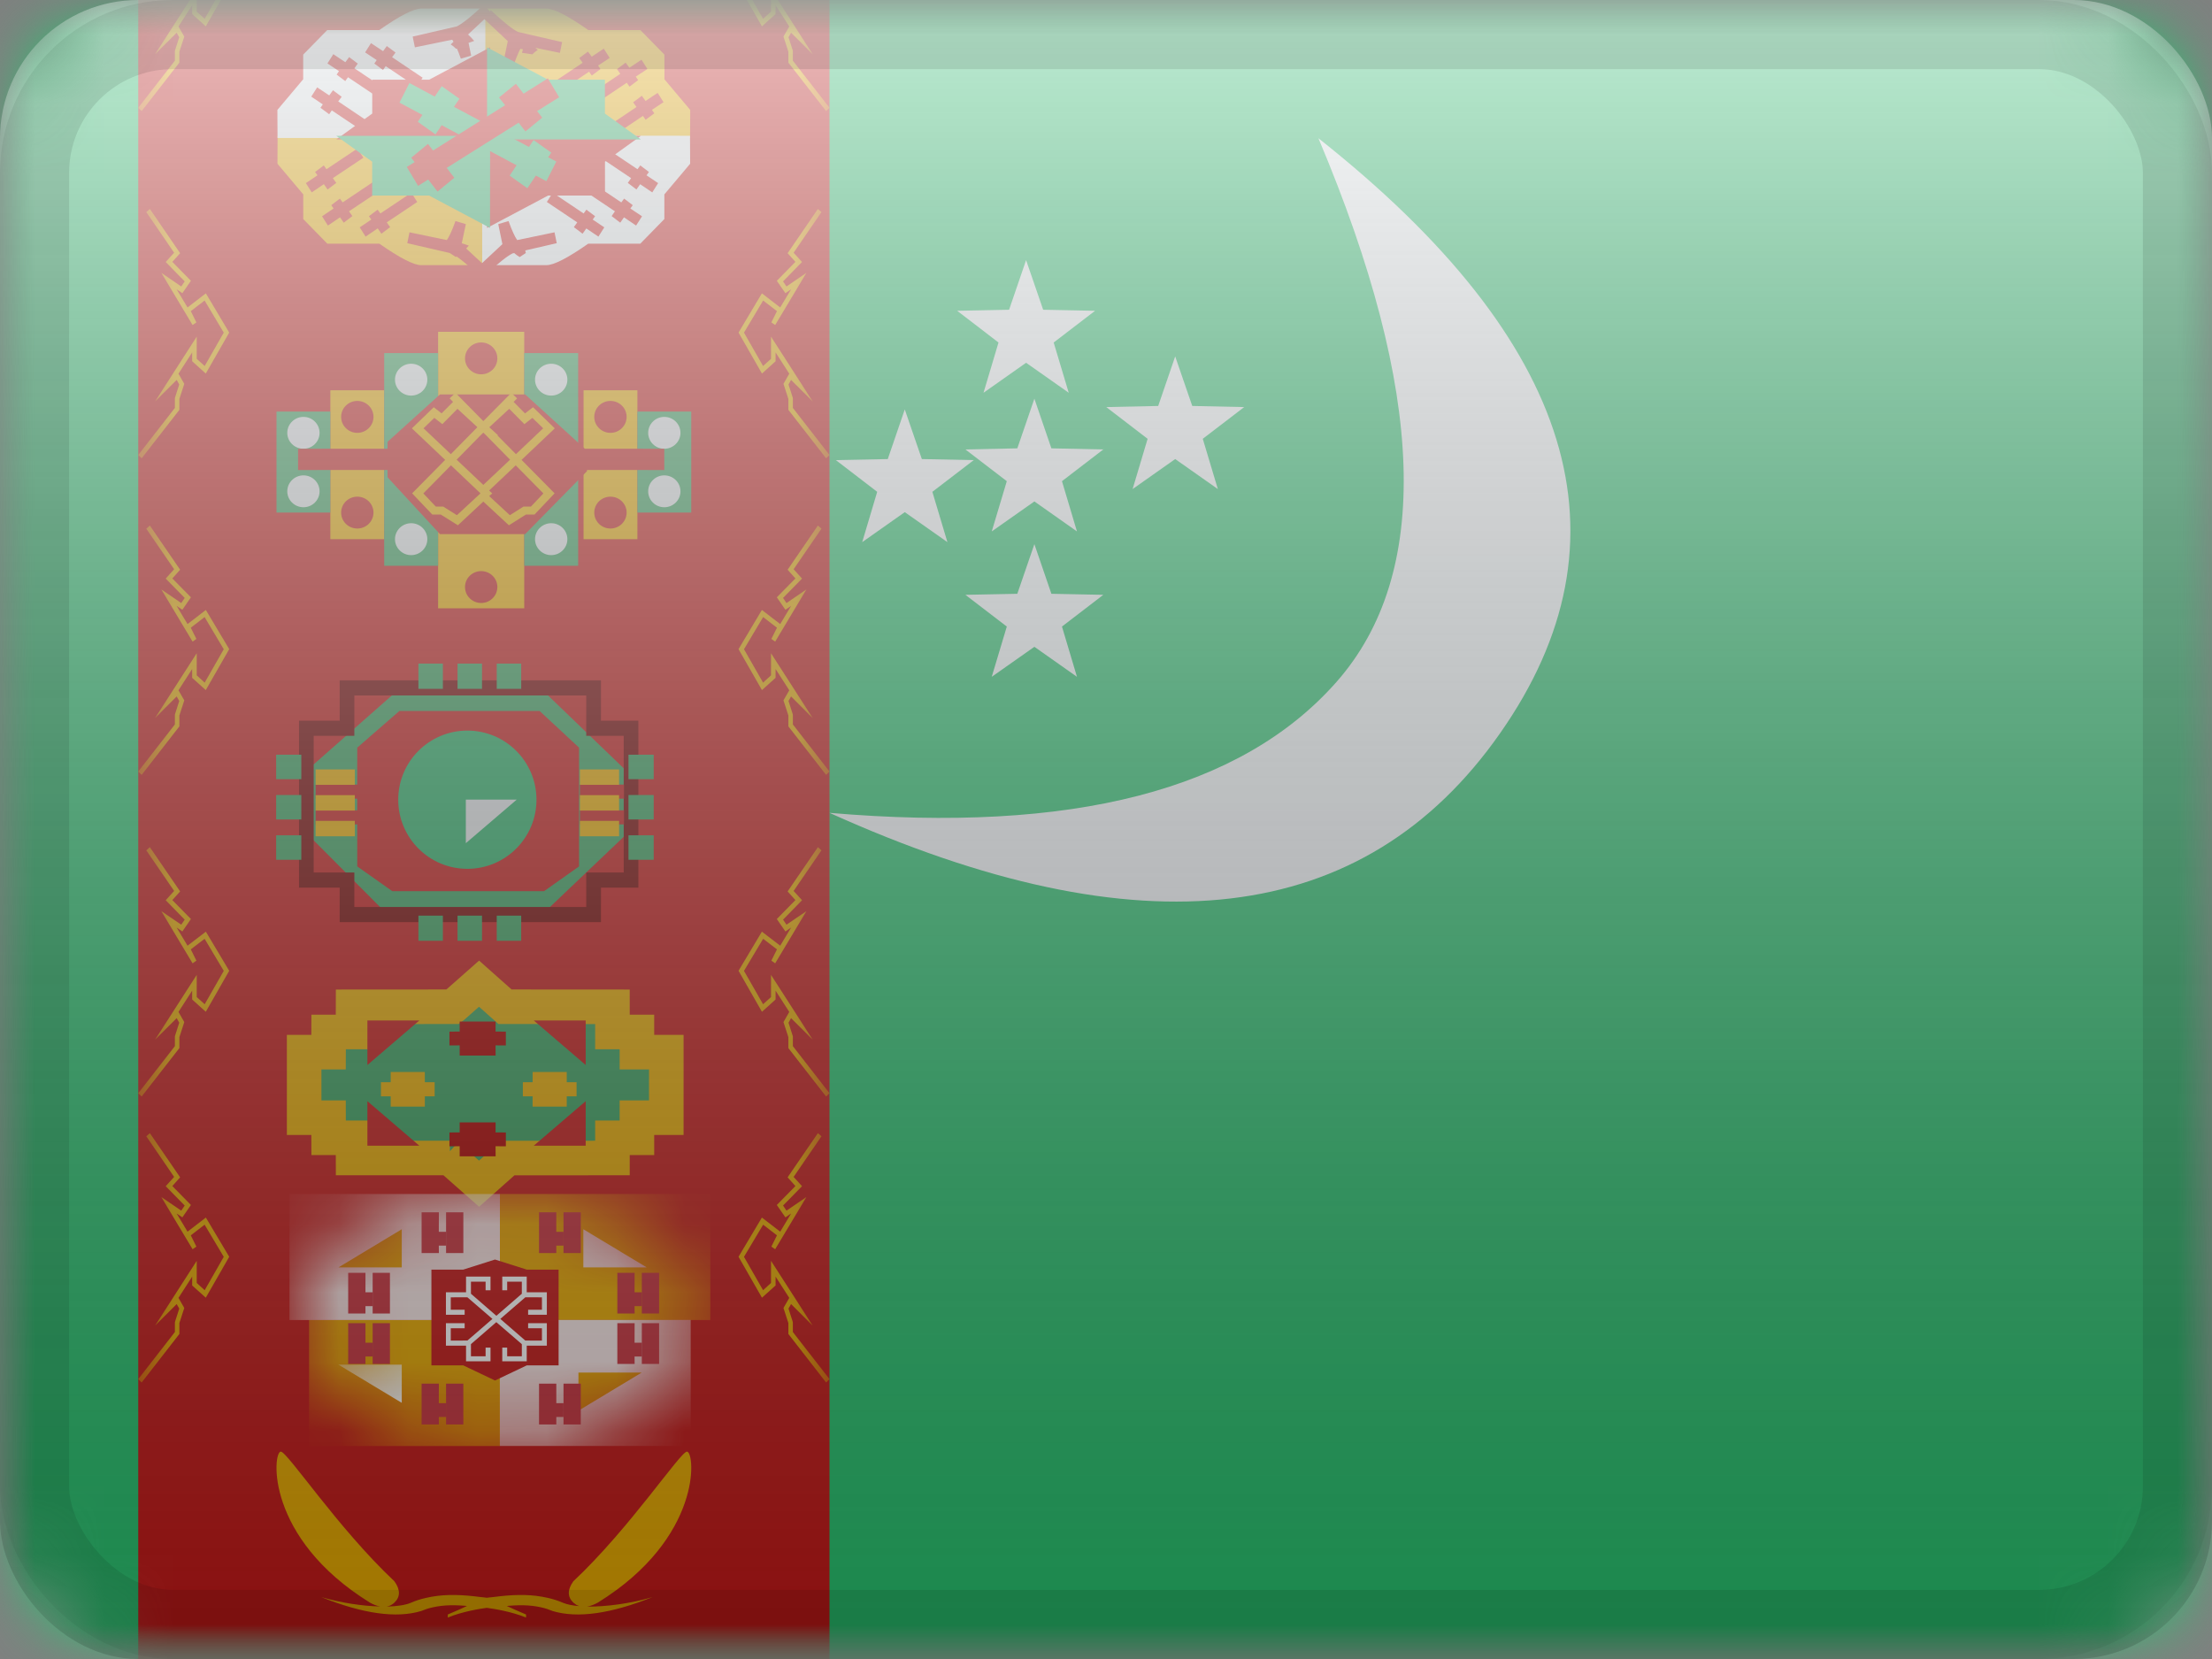 <?xml version="1.0" encoding="UTF-8"?>
<svg width="32px" height="24px" viewBox="0 0 32 24" version="1.1" xmlns="http://www.w3.org/2000/svg" xmlns:xlink="http://www.w3.org/1999/xlink">
    <rect x="0" y="0" width="32" height="24" fill="#808080" stroke="none"/>
    <title>TM</title>
    <defs>
        <rect id="path-1" x="0" y="0" width="32" height="24" rx="2"></rect>
        <rect id="path-3" x="0" y="0" width="32" height="24"></rect>
        <rect id="path-5" x="0" y="0" width="32" height="24"></rect>
        <rect id="path-7" x="0" y="0.677" width="10" height="26.323"></rect>
        <polygon id="path-9" points="1.817 0.051 0.045 1.05 0.045 2.705 1.817 3.745 3.736 3.745 5.55 2.705 5.55 1.05 3.736 0.051"></polygon>
        <linearGradient x1="50%" y1="100%" x2="50%" y2="0%" id="linearGradient-11">
            <stop stop-color="#000000" stop-opacity="0.3" offset="2.421%"></stop>
            <stop stop-color="#FFFFFF" stop-opacity="0.7" offset="100%"></stop>
        </linearGradient>
        <rect id="path-12" x="0" y="0" width="32" height="24" rx="2"></rect>
    </defs>
    <g id="Flagpack" stroke="none" stroke-width="1" fill="none" fill-rule="evenodd">
        <g id="Flagpack---L-(32×24)" transform="translate(-40, -1048)">
            <g id="TM" transform="translate(40, 1048)">
                <mask id="mask-2" fill="white">
                    <use xlink:href="#path-1"></use>
                </mask>
                <g id="drop-shadow"></g>
                <g id="Group" mask="url(#mask-2)">
                    <g id="flag">
                        <mask id="mask-4" fill="white">
                            <use xlink:href="#path-3"></use>
                        </mask>
                        <g id="mask"></g>
                        <g id="contents" mask="url(#mask-4)">
                            <mask id="mask-6" fill="white">
                                <use xlink:href="#path-5"></use>
                            </mask>
                            <use id="background" fill="#29C470" xlink:href="#path-5"></use>
                            <g id="mark" mask="url(#mask-6)">
                                <g transform="translate(2, -1)">
                                    <mask id="mask-8" fill="white">
                                        <use xlink:href="#path-7"></use>
                                    </mask>
                                    <use id="Rectangle-91" stroke="none" fill="#C51918" fill-rule="evenodd" xlink:href="#path-7"></use>
                                    <path d="M0.168,17.393 L0.606,18.032 L0.493,18.158 L0.762,18.432 L0.638,18.611 L0.555,18.555 L0.713,18.818 L0.978,18.614 L1.316,19.181 L0.977,19.773 L0.78,19.596 L0.78,19.468 L0.582,19.776 L0.666,19.922 L0.595,20.14 L0.595,20.298 L0.049,21 L0,20.951 L0.53,20.27 L0.53,20.134 L0.532,20.121 L0.593,19.931 L0.556,19.865 L0.243,20.178 L0.846,19.24 L0.846,19.56 L0.961,19.665 L1.237,19.182 L0.96,18.717 L0.76,18.871 L0.841,19.034 L0.786,19.072 L0.334,18.317 L0.622,18.514 L0.672,18.44 L0.397,18.16 L0.519,18.026 L0.116,17.438 L0.168,17.393 Z M9.832,17.393 L9.884,17.438 L9.481,18.026 L9.603,18.16 L9.328,18.44 L9.378,18.514 L9.666,18.317 L9.214,19.072 L9.159,19.034 L9.24,18.871 L9.04,18.717 L8.763,19.182 L9.039,19.665 L9.154,19.56 L9.154,19.24 L9.757,20.178 L9.444,19.865 L9.407,19.931 L9.468,20.121 L9.47,20.134 L9.47,20.27 L10,20.951 L9.951,21 L9.405,20.298 L9.405,20.14 L9.334,19.922 L9.418,19.776 L9.22,19.468 L9.22,19.596 L9.023,19.773 L8.684,19.181 L9.022,18.614 L9.287,18.818 L9.445,18.555 L9.362,18.611 L9.238,18.432 L9.507,18.158 L9.394,18.032 L9.832,17.393 Z M9.832,13.256 L9.884,13.301 L9.481,13.889 L9.603,14.023 L9.328,14.304 L9.378,14.377 L9.666,14.181 L9.214,14.936 L9.159,14.897 L9.24,14.734 L9.04,14.581 L8.763,15.045 L9.039,15.528 L9.154,15.424 L9.154,15.103 L9.757,16.041 L9.444,15.729 L9.407,15.795 L9.468,15.985 L9.47,15.997 L9.47,16.134 L10,16.815 L9.951,16.863 L9.405,16.162 L9.405,16.004 L9.334,15.786 L9.418,15.639 L9.22,15.331 L9.22,15.459 L9.023,15.637 L8.684,15.044 L9.022,14.478 L9.287,14.681 L9.445,14.418 L9.362,14.475 L9.238,14.295 L9.507,14.021 L9.394,13.896 L9.832,13.256 Z M0.168,13.256 L0.606,13.896 L0.493,14.021 L0.762,14.295 L0.638,14.475 L0.555,14.418 L0.713,14.681 L0.978,14.478 L1.316,15.044 L0.977,15.637 L0.78,15.459 L0.78,15.331 L0.582,15.639 L0.666,15.786 L0.595,16.004 L0.595,16.162 L0.049,16.863 L0,16.815 L0.53,16.134 L0.53,15.997 L0.532,15.985 L0.593,15.795 L0.556,15.729 L0.243,16.041 L0.846,15.103 L0.846,15.424 L0.961,15.528 L1.237,15.045 L0.96,14.581 L0.76,14.734 L0.841,14.897 L0.786,14.936 L0.334,14.181 L0.622,14.377 L0.672,14.304 L0.397,14.023 L0.519,13.889 L0.116,13.301 L0.168,13.256 Z M9.832,8.603 L9.884,8.648 L9.481,9.235 L9.603,9.37 L9.328,9.65 L9.378,9.724 L9.666,9.527 L9.214,10.282 L9.159,10.243 L9.24,10.081 L9.04,9.927 L8.763,10.392 L9.039,10.875 L9.154,10.77 L9.154,10.45 L9.757,11.388 L9.444,11.075 L9.407,11.141 L9.468,11.331 L9.47,11.344 L9.47,11.48 L10,12.161 L9.951,12.21 L9.405,11.508 L9.405,11.35 L9.334,11.132 L9.418,10.986 L9.22,10.678 L9.22,10.806 L9.023,10.983 L8.684,10.391 L9.022,9.824 L9.287,10.028 L9.445,9.765 L9.362,9.821 L9.238,9.641 L9.507,9.368 L9.394,9.242 L9.832,8.603 Z M0.168,8.603 L0.606,9.242 L0.493,9.368 L0.762,9.641 L0.638,9.821 L0.555,9.765 L0.713,10.028 L0.978,9.824 L1.316,10.391 L0.977,10.983 L0.78,10.806 L0.78,10.678 L0.582,10.986 L0.666,11.132 L0.595,11.35 L0.595,11.508 L0.049,12.21 L0,12.161 L0.53,11.48 L0.53,11.344 L0.532,11.331 L0.593,11.141 L0.556,11.075 L0.243,11.388 L0.846,10.45 L0.846,10.77 L0.961,10.875 L1.237,10.392 L0.96,9.927 L0.76,10.081 L0.841,10.243 L0.786,10.282 L0.334,9.527 L0.622,9.724 L0.672,9.65 L0.397,9.37 L0.519,9.235 L0.116,8.648 L0.168,8.603 Z M9.832,4.023 L9.884,4.068 L9.481,4.656 L9.603,4.79 L9.328,5.071 L9.378,5.144 L9.666,4.947 L9.214,5.702 L9.159,5.664 L9.24,5.501 L9.04,5.347 L8.763,5.812 L9.039,6.295 L9.154,6.191 L9.154,5.87 L9.757,6.808 L9.444,6.496 L9.407,6.562 L9.468,6.751 L9.47,6.764 L9.47,6.901 L10,7.582 L9.951,7.63 L9.405,6.929 L9.405,6.771 L9.334,6.553 L9.418,6.406 L9.22,6.098 L9.22,6.226 L9.023,6.404 L8.684,5.811 L9.022,5.244 L9.287,5.448 L9.445,5.185 L9.362,5.241 L9.238,5.062 L9.507,4.788 L9.394,4.663 L9.832,4.023 Z M0.168,4.023 L0.606,4.663 L0.493,4.788 L0.762,5.062 L0.638,5.241 L0.555,5.185 L0.713,5.448 L0.978,5.244 L1.316,5.811 L0.977,6.404 L0.78,6.226 L0.78,6.098 L0.582,6.406 L0.666,6.553 L0.595,6.771 L0.595,6.929 L0.049,7.63 L0,7.582 L0.53,6.901 L0.53,6.764 L0.532,6.751 L0.593,6.562 L0.556,6.496 L0.243,6.808 L0.846,5.87 L0.846,6.191 L0.961,6.295 L1.237,5.812 L0.96,5.347 L0.76,5.501 L0.841,5.664 L0.786,5.702 L0.334,4.947 L0.622,5.144 L0.672,5.071 L0.397,4.79 L0.519,4.656 L0.116,4.068 L0.168,4.023 Z M0.168,-1 L0.606,-0.36 L0.493,-0.235 L0.762,0.039 L0.638,0.218 L0.555,0.162 L0.713,0.425 L0.978,0.221 L1.316,0.788 L0.977,1.381 L0.78,1.203 L0.78,1.075 L0.582,1.383 L0.666,1.53 L0.595,1.748 L0.595,1.906 L0.049,2.607 L0,2.559 L0.53,1.878 L0.53,1.741 L0.532,1.728 L0.593,1.539 L0.556,1.473 L0.243,1.785 L0.846,0.847 L0.846,1.168 L0.961,1.272 L1.237,0.789 L0.96,0.324 L0.76,0.478 L0.841,0.641 L0.786,0.68 L0.334,-0.075 L0.622,0.121 L0.672,0.048 L0.397,-0.233 L0.519,-0.367 L0.116,-0.955 L0.168,-1 Z M9.832,-1 L9.884,-0.955 L9.481,-0.367 L9.603,-0.233 L9.328,0.048 L9.378,0.121 L9.666,-0.075 L9.214,0.68 L9.159,0.641 L9.24,0.478 L9.04,0.324 L8.763,0.789 L9.039,1.272 L9.154,1.168 L9.154,0.847 L9.757,1.785 L9.444,1.473 L9.407,1.539 L9.468,1.728 L9.47,1.741 L9.47,1.878 L10,2.559 L9.951,2.607 L9.405,1.906 L9.405,1.748 L9.334,1.53 L9.418,1.383 L9.22,1.075 L9.22,1.203 L9.023,1.381 L8.684,0.788 L9.022,0.221 L9.287,0.425 L9.445,0.162 L9.362,0.218 L9.238,0.039 L9.507,-0.235 L9.394,-0.36 L9.832,-1 Z" id="Combined-Shape" stroke="none" fill="#E8AA00" fill-rule="evenodd" mask="url(#mask-8)"></path>
                                    <g id="Group-19" stroke="none" stroke-width="1" fill="none" fill-rule="evenodd" mask="url(#mask-8)">
                                        <g transform="translate(2.4, 15.2)" id="Combined-Shape">
                                            <path d="M2.53,0.03 C2.53,0.03 2.655,0.141 2.906,0.364 L4.46,0.365 L4.46,0.729 L4.814,0.729 L4.814,1.021 L5.239,1.021 L5.239,1.969 L4.814,1.969 L4.814,2.26 L4.46,2.26 L4.46,2.552 L2.947,2.553 C2.669,2.8 2.53,2.924 2.53,2.924 C2.53,2.924 2.373,2.786 2.061,2.509 L2.109,2.552 L0.708,2.552 L0.707,2.26 L0.354,2.26 L0.353,1.969 L0,1.969 L0,1.021 L0.353,1.021 L0.354,0.729 L0.707,0.729 L0.708,0.365 L2.151,0.364 L2.159,0.358 C2.406,0.139 2.53,0.03 2.53,0.03 Z" stroke="#E8AA00" stroke-width="0.5" fill="#389F5D"></path>
                                            <path d="M0.915,1.73 L1.666,2.374 L0.915,2.374 L0.915,1.73 Z M4.073,1.73 L4.073,2.374 L3.322,2.374 L4.073,1.73 Z M1.666,0.563 L0.915,1.207 L0.915,0.563 L1.666,0.563 Z M4.073,0.563 L4.073,1.207 L3.322,0.563 L4.073,0.563 Z" stroke="none" fill="#C51918"></path>
                                            <path d="" stroke="none" fill="#E8AA00"></path>
                                            <path d="M2.77,2.037 L2.769,2.182 L2.918,2.183 L2.918,2.383 L2.769,2.382 L2.77,2.528 L2.25,2.528 L2.25,2.382 L2.102,2.383 L2.102,2.183 L2.25,2.182 L2.25,2.037 L2.77,2.037 Z M2.77,0.578 L2.769,0.723 L2.918,0.724 L2.918,0.924 L2.769,0.923 L2.77,1.07 L2.25,1.07 L2.25,0.923 L2.102,0.924 L2.102,0.724 L2.25,0.723 L2.25,0.578 L2.77,0.578 Z" stroke="none" fill="#AF0100"></path>
                                            <path d="" stroke="none" fill="#AF0100"></path>
                                            <path d="M1.746,1.308 L1.746,1.456 L1.888,1.456 L1.888,1.66 L1.746,1.66 L1.746,1.809 L1.252,1.809 L1.252,1.66 L1.111,1.66 L1.111,1.456 L1.252,1.456 L1.252,1.308 L1.746,1.308 Z M3.799,1.308 L3.799,1.456 L3.941,1.456 L3.941,1.66 L3.799,1.66 L3.799,1.809 L3.305,1.809 L3.305,1.66 L3.164,1.66 L3.164,1.456 L3.305,1.456 L3.305,1.308 L3.799,1.308 Z" stroke="none" fill="#E8AA00"></path>
                                        </g>
                                    </g>
                                    <g id="Group-16" stroke="none" stroke-width="1" fill="none" fill-rule="evenodd" mask="url(#mask-8)">
                                        <g transform="translate(2.4, 18.2)">
                                            <g id="Group-13" stroke-width="1" fill="none" fill-rule="evenodd">
                                                <mask id="mask-10" fill="white">
                                                    <use xlink:href="#path-9"></use>
                                                </mask>
                                                <g id="Path-353"></g>
                                                <polygon id="Rectangle-92" fill="#E8AA00" fill-rule="nonzero" mask="url(#mask-10)" points="0.071 1.896 2.832 1.896 2.832 3.719 0.071 3.719"></polygon>
                                                <g id="Group-18" mask="url(#mask-10)">
                                                    <g transform="translate(-0.212, 0.073)">
                                                        <rect id="Rectangle-93" fill="#F9E8E7" fill-rule="evenodd" x="0" y="0" width="3.044" height="1.823"></rect>
                                                        <polygon id="Path-354" fill="#E8AA00" fill-rule="nonzero" points="0.708 1.062 1.624 0.51 1.624 1.062"></polygon>
                                                    </g>
                                                </g>
                                                <g id="Group-18" mask="url(#mask-10)">
                                                    <g transform="translate(4.354, 0.984) scale(-1, 1) translate(-4.354, -0.984) translate(2.832, 0.073)">
                                                        <rect id="Rectangle-93" fill="#E8AA00" fill-rule="evenodd" x="0" y="0" width="3.044" height="1.823"></rect>
                                                        <polygon id="Path-354" fill="#F9E8E7" fill-rule="nonzero" points="0.92 1.062 1.837 0.51 1.837 1.062"></polygon>
                                                    </g>
                                                </g>
                                                <g id="Group-18" mask="url(#mask-10)">
                                                    <g transform="translate(4.212, 2.807) scale(-1, -1) translate(-4.212, -2.807) translate(2.832, 1.896)">
                                                        <rect id="Rectangle-93" fill="#F9E8E7" fill-rule="evenodd" x="0" y="0" width="2.761" height="1.823"></rect>
                                                        <polygon id="Path-354" fill="#E8AA00" fill-rule="nonzero" points="0.708 1.062 1.624 0.51 1.624 1.062"></polygon>
                                                    </g>
                                                </g>
                                                <polygon id="Path-354" fill="#FCFCFC" fill-rule="nonzero" mask="url(#mask-10)" transform="translate(0.932, 2.823) scale(1, -1) translate(-0.932, -2.823) " points="0.496 3.104 1.412 2.552 1.412 3.104"></polygon>
                                            </g>
                                            <polygon id="Rectangle-94" fill="#C51918" fill-rule="evenodd" points="1.841 1.167 2.301 1.167 2.761 1.021 3.221 1.167 3.681 1.167 3.681 2.552 3.221 2.552 2.761 2.771 2.301 2.552 1.841 2.552"></polygon>
                                            <path d="M3.648,2.817 L3.648,3.099 L3.751,3.099 L3.751,3.299 L3.648,3.299 L3.648,3.407 L3.398,3.407 L3.398,2.817 L3.648,2.817 Z M4.002,2.817 L4.002,3.407 L3.752,3.407 L3.752,2.817 L4.002,2.817 Z M1.949,2.817 L1.948,3.099 L2.052,3.099 L2.052,3.299 L1.948,3.299 L1.949,3.407 L1.699,3.407 L1.699,2.817 L1.949,2.817 Z M2.303,2.817 L2.303,3.407 L2.053,3.407 L2.053,2.817 L2.303,2.817 Z M0.887,1.942 L0.887,2.224 L0.99,2.224 L0.99,2.424 L0.887,2.424 L0.887,2.532 L0.637,2.532 L0.637,1.942 L0.887,1.942 Z M1.241,1.942 L1.241,2.532 L0.991,2.532 L0.991,1.942 L1.241,1.942 Z M4.781,1.942 L4.78,2.224 L4.883,2.224 L4.883,2.424 L4.78,2.424 L4.781,2.532 L4.531,2.532 L4.531,1.942 L4.781,1.942 Z M5.135,1.942 L5.135,2.532 L4.885,2.532 L4.885,1.942 L5.135,1.942 Z M0.887,1.213 L0.887,1.495 L0.99,1.495 L0.99,1.695 L0.887,1.695 L0.887,1.802 L0.637,1.802 L0.637,1.213 L0.887,1.213 Z M1.241,1.213 L1.241,1.802 L0.991,1.802 L0.991,1.213 L1.241,1.213 Z M4.781,1.213 L4.78,1.495 L4.883,1.495 L4.883,1.695 L4.78,1.695 L4.781,1.802 L4.531,1.802 L4.531,1.213 L4.781,1.213 Z M5.135,1.213 L5.135,1.802 L4.885,1.802 L4.885,1.213 L5.135,1.213 Z M3.648,0.338 L3.648,0.62 L3.751,0.62 L3.751,0.82 L3.648,0.82 L3.648,0.927 L3.398,0.927 L3.398,0.338 L3.648,0.338 Z M4.002,0.338 L4.002,0.927 L3.752,0.927 L3.752,0.338 L4.002,0.338 Z M1.949,0.338 L1.948,0.62 L2.052,0.62 L2.052,0.82 L1.948,0.82 L1.949,0.927 L1.699,0.927 L1.699,0.338 L1.949,0.338 Z M2.303,0.338 L2.303,0.927 L2.053,0.927 L2.053,0.338 L2.303,0.338 Z" id="Combined-Shape" fill="#C9343F" fill-rule="nonzero"></path>
                                            <path d="M2.696,1.268 L2.696,1.466 L2.625,1.466 L2.625,1.341 L2.413,1.341 L2.413,1.516 L2.781,1.835 L3.149,1.516 L3.149,1.341 L2.937,1.341 L2.937,1.466 L2.866,1.466 L2.866,1.268 L3.22,1.268 L3.22,1.495 L3.511,1.495 L3.511,1.82 L3.24,1.82 L3.24,1.747 L3.44,1.747 L3.44,1.568 L3.2,1.567 L2.838,1.88 L3.199,2.193 L3.44,2.194 L3.44,2.015 L3.24,2.015 L3.24,1.942 L3.511,1.942 L3.511,2.267 L3.22,2.267 L3.22,2.493 L2.866,2.493 L2.866,2.295 L2.937,2.295 L2.937,2.421 L3.149,2.421 L3.149,2.245 L2.78,1.927 L2.413,2.245 L2.413,2.421 L2.625,2.421 L2.625,2.295 L2.696,2.295 L2.696,2.493 L2.342,2.493 L2.342,2.267 L2.051,2.267 L2.051,1.942 L2.322,1.942 L2.322,2.015 L2.121,2.015 L2.121,2.194 L2.362,2.193 L2.724,1.88 L2.361,1.567 L2.121,1.568 L2.121,1.747 L2.322,1.747 L2.322,1.82 L2.051,1.82 L2.051,1.495 L2.342,1.495 L2.342,1.268 L2.696,1.268 Z" id="Combined-Shape" fill="#FFFFFF" fill-rule="nonzero"></path>
                                        </g>
                                    </g>
                                    <g id="Group-14" stroke="none" stroke-width="1" fill="none" fill-rule="evenodd" mask="url(#mask-8)">
                                        <g transform="translate(2, 5.8)" id="Combined-Shape">
                                            <path d="M3.584,0 L3.584,4 L2.338,4 L2.338,0 L3.584,0 Z M1.558,0.846 L1.558,3 L0.779,3 L0.779,0.846 L1.558,0.846 Z M5.221,0.846 L5.221,3 L4.442,3 L4.442,0.846 L5.221,0.846 Z" fill="#E8AA00" fill-rule="nonzero"></path>
                                            <path d="M2.338,0.308 L2.338,3.385 L1.558,3.385 L1.558,0.308 L2.338,0.308 Z M4.364,0.308 L4.364,3.385 L3.584,3.385 L3.584,0.308 L4.364,0.308 Z M0.779,1.154 L0.779,2.615 L0,2.615 L0,1.154 L0.779,1.154 Z M6,1.154 L6,2.615 L5.221,2.615 L5.221,1.154 L6,1.154 Z" fill="#389F5D" fill-rule="evenodd"></path>
                                            <path d="M1.948,2.769 C2.077,2.769 2.182,2.873 2.182,3 C2.182,3.127 2.077,3.231 1.948,3.231 C1.819,3.231 1.714,3.127 1.714,3 C1.714,2.873 1.819,2.769 1.948,2.769 Z M3.974,2.769 C4.103,2.769 4.208,2.873 4.208,3 C4.208,3.127 4.103,3.231 3.974,3.231 C3.845,3.231 3.74,3.127 3.74,3 C3.74,2.873 3.845,2.769 3.974,2.769 Z M0.39,2.077 C0.519,2.077 0.623,2.18 0.623,2.308 C0.623,2.435 0.519,2.538 0.39,2.538 C0.261,2.538 0.156,2.435 0.156,2.308 C0.156,2.18 0.261,2.077 0.39,2.077 Z M5.61,2.077 C5.739,2.077 5.844,2.18 5.844,2.308 C5.844,2.435 5.739,2.538 5.61,2.538 C5.481,2.538 5.377,2.435 5.377,2.308 C5.377,2.18 5.481,2.077 5.61,2.077 Z M0.39,1.231 C0.519,1.231 0.623,1.334 0.623,1.462 C0.623,1.589 0.519,1.692 0.39,1.692 C0.261,1.692 0.156,1.589 0.156,1.462 C0.156,1.334 0.261,1.231 0.39,1.231 Z M5.61,1.231 C5.739,1.231 5.844,1.334 5.844,1.462 C5.844,1.589 5.739,1.692 5.61,1.692 C5.481,1.692 5.377,1.589 5.377,1.462 C5.377,1.334 5.481,1.231 5.61,1.231 Z M1.948,0.462 C2.077,0.462 2.182,0.565 2.182,0.692 C2.182,0.82 2.077,0.923 1.948,0.923 C1.819,0.923 1.714,0.82 1.714,0.692 C1.714,0.565 1.819,0.462 1.948,0.462 Z M3.974,0.462 C4.103,0.462 4.208,0.565 4.208,0.692 C4.208,0.82 4.103,0.923 3.974,0.923 C3.845,0.923 3.74,0.82 3.74,0.692 C3.74,0.565 3.845,0.462 3.974,0.462 Z" fill="#E1E5E8" fill-rule="evenodd"></path>
                                            <path d="M2.961,3.462 C3.09,3.462 3.195,3.565 3.195,3.692 C3.195,3.82 3.09,3.923 2.961,3.923 C2.832,3.923 2.727,3.82 2.727,3.692 C2.727,3.565 2.832,3.462 2.961,3.462 Z M1.169,2.385 C1.298,2.385 1.403,2.488 1.403,2.615 C1.403,2.743 1.298,2.846 1.169,2.846 C1.04,2.846 0.935,2.743 0.935,2.615 C0.935,2.488 1.04,2.385 1.169,2.385 Z M4.831,2.385 C4.96,2.385 5.065,2.488 5.065,2.615 C5.065,2.743 4.96,2.846 4.831,2.846 C4.702,2.846 4.597,2.743 4.597,2.615 C4.597,2.488 4.702,2.385 4.831,2.385 Z M1.169,1 C1.298,1 1.403,1.103 1.403,1.231 C1.403,1.358 1.298,1.462 1.169,1.462 C1.04,1.462 0.935,1.358 0.935,1.231 C0.935,1.103 1.04,1 1.169,1 Z M4.831,1 C4.96,1 5.065,1.103 5.065,1.231 C5.065,1.358 4.96,1.462 4.831,1.462 C4.702,1.462 4.597,1.358 4.597,1.231 C4.597,1.103 4.702,1 4.831,1 Z M2.961,0.154 C3.09,0.154 3.195,0.257 3.195,0.385 C3.195,0.512 3.09,0.615 2.961,0.615 C2.832,0.615 2.727,0.512 2.727,0.385 C2.727,0.257 2.832,0.154 2.961,0.154 Z" fill="#C51918" fill-rule="evenodd"></path>
                                            <path d="M3.597,0.906 L4.46,1.691 L5.61,1.692 L5.61,2 L4.492,1.999 L4.492,2.016 L3.597,2.927 L2.365,2.927 L1.607,2.105 L1.606,1.999 L0.312,2 L0.312,1.692 L1.606,1.691 L1.607,1.591 L2.365,0.906 L3.597,0.906 Z" fill="#C51918" fill-rule="evenodd"></path>
                                            <path d="M3.397,0.883 L3.481,0.963 L3.43,1.014 L3.595,1.181 L3.711,1.091 L4.026,1.397 L3.545,1.853 L4.023,2.337 L3.732,2.644 L3.608,2.644 L3.362,2.799 L2.992,2.456 L2.624,2.799 L2.377,2.644 L2.254,2.644 L1.962,2.337 L2.44,1.853 L1.959,1.397 L2.275,1.091 L2.388,1.18 L2.554,1.014 L2.505,0.963 L2.589,0.883 L2.992,1.292 L3.397,0.883 Z M3.461,1.932 L3.076,2.296 L3.121,2.338 L3.077,2.377 L3.376,2.653 L3.574,2.528 L3.681,2.528 L3.861,2.338 L3.461,1.932 Z M2.524,1.932 L2.124,2.338 L2.304,2.528 L2.411,2.528 L2.61,2.653 L2.951,2.337 L2.524,1.932 Z M2.992,1.459 L2.97,1.479 L2.606,1.85 L2.992,2.215 L3.379,1.85 L3.014,1.479 L2.992,1.459 Z M3.367,1.114 L3.079,1.38 L3.085,1.387 L3.204,1.496 L3.198,1.501 L3.464,1.77 L3.858,1.396 L3.702,1.245 L3.586,1.336 L3.367,1.114 Z M2.618,1.114 L2.399,1.336 L2.283,1.245 L2.127,1.396 L2.522,1.77 L2.906,1.38 L2.618,1.114 Z" fill="#E8AA00" fill-rule="nonzero"></path>
                                        </g>
                                    </g>
                                    <path d="M7.939,22 C8.056,22.009 8.165,23.244 6.649,24.184 C6.592,24.215 6.54,24.234 6.493,24.242 C6.763,24.245 7.119,24.199 7.441,24.104 C6.836,24.346 6.354,24.414 5.995,24.306 C5.943,24.284 5.888,24.266 5.83,24.253 C5.663,24.215 5.492,24.215 5.28,24.238 L5.332,24.233 C5.411,24.27 5.503,24.312 5.61,24.356 L5.61,24.4 C5.396,24.313 5.145,24.273 5.041,24.26 C4.942,24.273 4.691,24.313 4.478,24.4 L4.478,24.4 L4.478,24.356 C4.585,24.312 4.677,24.27 4.756,24.233 L4.808,24.238 C4.596,24.215 4.424,24.215 4.258,24.253 C4.2,24.266 4.145,24.284 4.092,24.306 C3.733,24.414 3.251,24.346 2.647,24.104 C2.933,24.188 3.246,24.235 3.502,24.24 C3.455,24.233 3.405,24.214 3.351,24.184 C1.835,23.244 1.944,22.009 2.061,22 C2.153,21.993 2.884,23.104 3.706,23.876 C3.793,23.998 3.793,24.101 3.706,24.184 C3.673,24.215 3.636,24.234 3.594,24.242 C3.743,24.238 3.865,24.22 3.943,24.187 C4.013,24.156 4.088,24.132 4.167,24.115 C4.386,24.065 4.6,24.064 4.854,24.092 C4.88,24.095 4.952,24.103 4.954,24.104 C4.978,24.106 4.992,24.108 4.995,24.108 L5.043,24.114 L5.093,24.108 C5.094,24.108 5.098,24.107 5.105,24.107 L5.133,24.104 C5.135,24.103 5.207,24.095 5.234,24.092 C5.487,24.064 5.701,24.065 5.921,24.115 C5.999,24.132 6.074,24.156 6.145,24.187 C6.202,24.211 6.283,24.227 6.38,24.235 L6.34,24.218 L6.34,24.218 L6.294,24.184 C6.207,24.101 6.207,23.998 6.294,23.876 C7.116,23.104 7.847,21.993 7.939,22 Z" id="Combined-Shape" stroke="none" fill="#E8AA00" fill-rule="nonzero" mask="url(#mask-8)"></path>
                                    <g id="Group-15" stroke="none" stroke-width="1" fill="none" fill-rule="evenodd" mask="url(#mask-8)">
                                        <g transform="translate(2, 10.6)">
                                            <polygon id="Path-357" fill="#389F5D" fill-rule="evenodd" points="1.764 0.377 0.512 1.481 0.512 2.531 1.607 3.631 3.841 3.631 5.073 2.458 5.073 1.563 3.841 0.377"></polygon>
                                            <path d="" id="Combined-Shape" fill="#C51918" fill-rule="evenodd"></path>
                                            <path d="" id="Combined-Shape" fill="#E8AA00" fill-rule="nonzero"></path>
                                            <path d="M0.914,0.242 L4.694,0.242 L4.694,0.826 L5.235,0.826 L5.235,3.241 L4.694,3.241 L4.694,3.74 L0.914,3.74 L0.914,3.241 L0.326,3.241 L0.326,0.826 L0.914,0.826 L0.914,0.242 Z M1.126,1.045 L0.538,1.045 L0.538,3.022 L1.126,3.022 L1.126,3.521 L4.481,3.521 L4.481,3.022 L5.023,3.022 L5.023,1.045 L4.481,1.045 L4.481,0.461 L1.126,0.461 L1.126,1.045 Z" id="Path-358" fill="#750100" fill-rule="evenodd"></path>
                                            <path d="M2.407,3.646 L2.407,4.01 L2.053,4.01 L2.053,3.646 L2.407,3.646 Z M2.973,3.646 L2.973,4.01 L2.619,4.01 L2.619,3.646 L2.973,3.646 Z M3.54,3.646 L3.54,4.01 L3.186,4.01 L3.186,3.646 L3.54,3.646 Z M0.359,2.484 L0.359,2.838 L-0.005,2.838 L-0.005,2.484 L0.359,2.484 Z M5.457,2.484 L5.457,2.838 L5.092,2.838 L5.092,2.484 L5.457,2.484 Z M0.359,1.901 L0.359,2.255 L-0.005,2.255 L-0.005,1.901 L0.359,1.901 Z M5.457,1.901 L5.457,2.255 L5.092,2.255 L5.092,1.901 L5.457,1.901 Z M0.359,1.318 L0.359,1.672 L-0.005,1.672 L-0.005,1.318 L0.359,1.318 Z M5.457,1.318 L5.457,1.672 L5.092,1.672 L5.092,1.318 L5.457,1.318 Z M2.407,0 L2.407,0.365 L2.053,0.365 L2.053,0 L2.407,0 Z M2.973,0 L2.973,0.365 L2.619,0.365 L2.619,0 L2.973,0 Z M3.54,0 L3.54,0.365 L3.186,0.365 L3.186,0 L3.54,0 Z" id="Combined-Shape" fill="#389F5D" fill-rule="evenodd"></path>
                                            <polygon id="Path-360" fill="#C51918" fill-rule="evenodd" points="1.778 0.685 1.168 1.216 1.168 2.934 1.675 3.292 3.871 3.292 4.377 2.934 4.377 1.216 3.806 0.685"></polygon>
                                            <polygon id="Path-361" fill="#E1E5E8" fill-rule="evenodd" points="2.803 1.397 2.067 2.026 2.803 2.026"></polygon>
                                            <polygon id="Path-361" fill="#E8AA00" fill-rule="nonzero" transform="translate(2.417, 2.289) scale(1, -1) translate(-2.417, -2.289) " points="2.803 1.98 2.067 2.61 2.803 2.61"></polygon>
                                            <polygon id="Path-361" fill="#E8AA00" fill-rule="evenodd" transform="translate(3.125, 1.705) scale(-1, 1) translate(-3.125, -1.705) " points="3.511 1.397 2.775 2.026 3.511 2.026"></polygon>
                                            <ellipse id="Oval-65" fill="#29AE66" fill-rule="evenodd" cx="2.761" cy="1.969" rx="1" ry="1"></ellipse>
                                            <polygon id="Path-361" fill="#E1E5E8" fill-rule="nonzero" transform="translate(3.125, 2.289) scale(-1, -1) translate(-3.125, -2.289) " points="3.511 1.98 2.775 2.61 3.511 2.61"></polygon>
                                            <path d="M1.204,2.122 L1.204,2.326 L0.566,2.326 L0.566,2.122 L1.204,2.122 Z M5.027,2.122 L5.027,2.326 L4.389,2.326 L4.389,2.122 L5.027,2.122 Z M1.204,1.75 L1.204,1.954 L0.566,1.954 L0.566,1.75 L1.204,1.75 Z M5.027,1.75 L5.027,1.954 L4.389,1.954 L4.389,1.75 L5.027,1.75 Z" id="Combined-Shape" fill="#C51918" fill-rule="evenodd"></path>
                                            <path d="M1.133,2.275 L1.133,2.498 L0.566,2.498 L0.566,2.275 L1.133,2.275 Z M4.956,2.275 L4.956,2.498 L4.389,2.498 L4.389,2.275 L4.956,2.275 Z M1.133,1.903 L1.133,2.126 L0.566,2.126 L0.566,1.903 L1.133,1.903 Z M4.956,1.903 L4.956,2.126 L4.389,2.126 L4.389,1.903 L4.956,1.903 Z M1.133,1.531 L1.133,1.754 L0.566,1.754 L0.566,1.531 L1.133,1.531 Z M4.956,1.531 L4.956,1.754 L4.389,1.754 L4.389,1.531 L4.956,1.531 Z" id="Combined-Shape" fill="#E8AA00" fill-rule="nonzero"></path>
                                        </g>
                                    </g>
                                    <g id="Group-17" stroke="none" stroke-width="1" fill="none" fill-rule="evenodd" mask="url(#mask-8)">
                                        <g transform="translate(2, 1)" id="Combined-Shape">
                                            <path d="M3.905,0.124 C4.013,0.124 4.215,0.227 4.511,0.435 L4.511,0.435 L5.264,0.435 L5.612,0.79 L5.612,1.147 L5.985,1.59 L5.983,1.996 L3.024,1.995 L3.022,3.836 L3.022,3.836 L2.094,3.836 C1.986,3.836 1.784,3.732 1.488,3.525 L1.488,3.525 L0.735,3.525 L0.387,3.169 L0.387,2.812 L0.014,2.369 L0.016,1.964 L2.975,1.963 L2.977,0.124 L2.977,0.124 Z" fill="#E8AA00" fill-rule="nonzero"></path>
                                            <path d="M3.905,0.124 C4.013,0.124 4.215,0.227 4.511,0.435 L4.511,0.435 L5.264,0.435 L5.612,0.79 L5.612,1.147 L5.985,1.59 L5.983,1.996 L3.024,1.995 L3.022,3.836 L3.022,3.836 L2.094,3.836 C1.986,3.836 1.784,3.732 1.488,3.525 L1.488,3.525 L0.735,3.525 L0.387,3.169 L0.387,2.812 L0.014,2.369 L0.016,1.964 L2.975,1.963 L2.977,0.124 L2.977,0.124 Z" fill="#E1E5E8" fill-rule="evenodd" transform="translate(2.999, 1.98) scale(-1, 1) translate(-2.999, -1.98) "></path>
                                            <path d="M3.357,3.198 C3.405,3.333 3.448,3.426 3.482,3.473 L3.482,3.473 L4.022,3.361 L4.054,3.518 L3.607,3.621 L3.598,3.628 L3.607,3.66 L3.518,3.719 C3.491,3.703 3.465,3.684 3.439,3.661 L3.416,3.665 C3.34,3.702 3.207,3.807 3.023,3.978 L3.023,3.978 L2.973,3.921 L2.923,3.978 C2.789,3.853 2.682,3.763 2.604,3.709 L2.596,3.719 L2.507,3.66 L1.892,3.518 L1.924,3.361 L2.464,3.473 C2.498,3.426 2.541,3.333 2.589,3.198 L2.739,3.242 L2.68,3.52 L2.71,3.528 C2.721,3.531 2.733,3.535 2.745,3.54 L2.782,3.553 C2.769,3.568 2.757,3.582 2.744,3.595 L2.973,3.807 L3.268,3.532 L3.208,3.242 Z M1.951,2.788 L2.036,2.922 L1.595,3.217 L1.644,3.286 L1.518,3.381 L1.464,3.304 L1.289,3.423 L1.204,3.289 L1.372,3.176 L1.337,3.128 L1.463,3.033 L1.503,3.088 L1.951,2.788 Z M3.996,2.788 L4.443,3.088 L4.483,3.033 L4.609,3.128 L4.574,3.176 L4.742,3.289 L4.657,3.423 L4.482,3.305 L4.428,3.381 L4.302,3.286 L4.351,3.217 L3.911,2.922 L3.996,2.788 Z M4.541,2.628 L4.988,2.928 L5.029,2.873 L5.154,2.968 L5.119,3.016 L5.288,3.129 L5.202,3.263 L5.027,3.144 L4.973,3.221 L4.848,3.126 L4.896,3.057 L4.456,2.762 L4.541,2.628 Z M1.405,2.628 L1.49,2.762 L1.049,3.057 L1.098,3.126 L0.973,3.221 L0.919,3.144 L0.744,3.263 L0.659,3.129 L0.826,3.016 L0.792,2.968 L0.917,2.873 L0.957,2.928 L1.405,2.628 Z M1.171,2.148 L1.257,2.282 L0.815,2.577 L0.865,2.646 L0.739,2.741 L0.685,2.664 L0.51,2.783 L0.425,2.649 L0.593,2.536 L0.558,2.488 L0.684,2.393 L0.723,2.448 L1.171,2.148 Z M4.775,2.148 L5.222,2.448 L5.263,2.393 L5.388,2.488 L5.353,2.536 L5.521,2.649 L5.436,2.783 L5.261,2.665 L5.207,2.741 L5.082,2.646 L5.13,2.577 L4.69,2.282 L4.775,2.148 Z M5.514,1.344 L5.599,1.478 L5.431,1.589 L5.466,1.639 L5.34,1.733 L5.301,1.677 L4.853,1.978 L4.768,1.844 L5.208,1.548 L5.159,1.48 L5.285,1.386 L5.339,1.46 L5.514,1.344 Z M0.588,1.264 L0.763,1.38 L0.817,1.306 L0.943,1.4 L0.893,1.467 L1.334,1.764 L1.249,1.898 L0.8,1.597 L0.762,1.653 L0.636,1.559 L0.67,1.51 L0.503,1.398 L0.588,1.264 Z M5.28,0.864 L5.366,0.998 L5.197,1.109 L5.232,1.159 L5.107,1.253 L5.067,1.197 L4.619,1.498 L4.534,1.364 L4.974,1.068 L4.926,1 L5.051,0.906 L5.105,0.98 L5.28,0.864 Z M0.822,0.784 L0.996,0.9 L1.051,0.826 L1.176,0.92 L1.127,0.988 L1.568,1.284 L1.483,1.418 L1.034,1.117 L0.995,1.173 L0.87,1.079 L0.904,1.029 L0.737,0.918 L0.822,0.784 Z M4.735,0.704 L4.82,0.838 L4.652,0.949 L4.687,0.999 L4.561,1.093 L4.522,1.037 L4.074,1.338 L3.988,1.204 L4.429,0.908 L4.38,0.84 L4.506,0.746 L4.56,0.82 L4.735,0.704 Z M1.367,0.624 L1.542,0.74 L1.596,0.666 L1.722,0.76 L1.672,0.827 L2.114,1.124 L2.028,1.258 L1.58,0.957 L1.541,1.013 L1.415,0.919 L1.45,0.869 L1.282,0.758 L1.367,0.624 Z M3.001,0.068 L3.086,0.165 L3.101,0.148 C3.284,0.32 3.417,0.425 3.494,0.462 L4.132,0.609 L4.1,0.765 L3.744,0.691 L3.78,0.723 C3.768,0.73 3.755,0.739 3.742,0.749 L3.701,0.786 L3.551,0.764 L3.565,0.713 L3.528,0.706 C3.501,0.758 3.469,0.833 3.435,0.929 L3.286,0.885 L3.346,0.595 L3.008,0.277 L2.771,0.499 C2.801,0.526 2.83,0.557 2.86,0.592 C2.835,0.601 2.811,0.61 2.788,0.617 L2.778,0.619 L2.816,0.805 L2.667,0.849 C2.647,0.792 2.628,0.744 2.61,0.702 L2.599,0.706 C2.57,0.678 2.544,0.657 2.52,0.643 L2.561,0.604 L2.542,0.574 L2.002,0.685 L1.97,0.529 L2.608,0.382 C2.685,0.345 2.818,0.24 3.001,0.068 L3.001,0.068 Z" fill="#C51918" fill-rule="evenodd"></path>
                                            <path d="M3.09,0.685 L3.09,1.965 L5.272,1.965 L4.752,2.339 L4.752,2.829 L3.929,2.829 L3.047,3.297 L3.046,2.017 L0.865,2.017 L1.385,1.643 L1.385,1.153 L2.208,1.153 L3.09,0.685 Z" fill="#C51918" fill-rule="evenodd"></path>
                                            <path d="M3.09,0.685 L3.09,1.965 L5.272,1.965 L4.752,2.339 L4.752,2.829 L3.929,2.829 L3.047,3.297 L3.046,2.017 L0.865,2.017 L1.385,1.643 L1.385,1.153 L2.208,1.153 L3.09,0.685 Z" fill="#29AE66" fill-rule="nonzero" transform="translate(3.068, 1.991) scale(-1, 1) translate(-3.068, -1.991) "></path>
                                            <path d="M1.923,1.201 L2.289,1.397 L2.39,1.247 L2.647,1.428 L2.567,1.545 L3.652,2.126 L3.719,2.026 L3.975,2.208 L3.93,2.275 L4.048,2.337 L3.904,2.621 L3.752,2.54 L3.629,2.723 L3.373,2.541 L3.473,2.391 L2.389,1.811 L2.3,1.944 L2.044,1.762 L2.111,1.662 L1.779,1.485 L1.923,1.201 Z" fill="#29AE66" fill-rule="nonzero"></path>
                                            <path d="M2.001,1.201 L2.367,1.397 L2.468,1.247 L2.725,1.428 L2.645,1.545 L3.73,2.126 L3.797,2.026 L4.053,2.208 L4.008,2.275 L4.126,2.337 L3.982,2.621 L3.83,2.54 L3.707,2.723 L3.451,2.541 L3.551,2.391 L2.467,1.811 L2.378,1.944 L2.122,1.762 L2.189,1.662 L1.857,1.485 L2.001,1.201 Z" fill="#C51918" fill-rule="evenodd" transform="translate(2.991, 1.962) scale(-1, 1) rotate(4) translate(-2.991, -1.962) "></path>
                                        </g>
                                    </g>
                                </g>
                            </g>
                            <g id="mark-2" mask="url(#mask-6)" fill="#F7FCFF">
                                <g transform="translate(12, 2)">
                                    <path d="M7.073,0 C8.627,3.681 8.713,6.303 7.333,7.867 C5.953,9.43 3.509,10.061 0,9.759 C4.504,11.794 7.738,11.41 9.7,8.609 C11.663,5.808 10.787,2.938 7.073,0 Z" id="Path-376"></path>
                                    <path d="M2.964,5.872 L3.21,6.59 L3.961,6.605 L3.363,7.064 L3.58,7.791 L2.964,7.357 L2.347,7.791 L2.565,7.064 L1.966,6.605 L2.717,6.59 L2.964,5.872 Z M1.089,3.923 L1.336,4.641 L2.087,4.656 L1.488,5.115 L1.706,5.843 L1.089,5.409 L0.473,5.843 L0.69,5.115 L0.092,4.656 L0.843,4.641 L1.089,3.923 Z M2.964,3.768 L3.21,4.486 L3.961,4.502 L3.363,4.961 L3.58,5.688 L2.964,5.254 L2.347,5.688 L2.565,4.961 L1.966,4.502 L2.717,4.486 L2.964,3.768 Z M5.001,3.156 L5.248,3.873 L5.999,3.889 L5.4,4.348 L5.618,5.075 L5.001,4.641 L4.385,5.075 L4.602,4.348 L4.004,3.889 L4.755,3.873 L5.001,3.156 Z M2.844,1.763 L3.091,2.481 L3.842,2.496 L3.243,2.955 L3.461,3.682 L2.844,3.248 L2.228,3.682 L2.445,2.955 L1.847,2.496 L2.598,2.481 L2.844,1.763 Z" id="Combined-Shape"></path>
                                </g>
                            </g>
                        </g>
                    </g>
                </g>
                <g id="overlay" mask="url(#mask-2)">
                    <use fill="url(#linearGradient-11)" fill-rule="evenodd" style="mix-blend-mode: overlay;" xlink:href="#path-12"></use>
                    <rect stroke-opacity="0.1" stroke="#000000" stroke-width="1" stroke-linejoin="square" x="0.5" y="0.5" width="31" height="23" rx="2"></rect>
                </g>
            </g>
        </g>
    </g>
</svg>